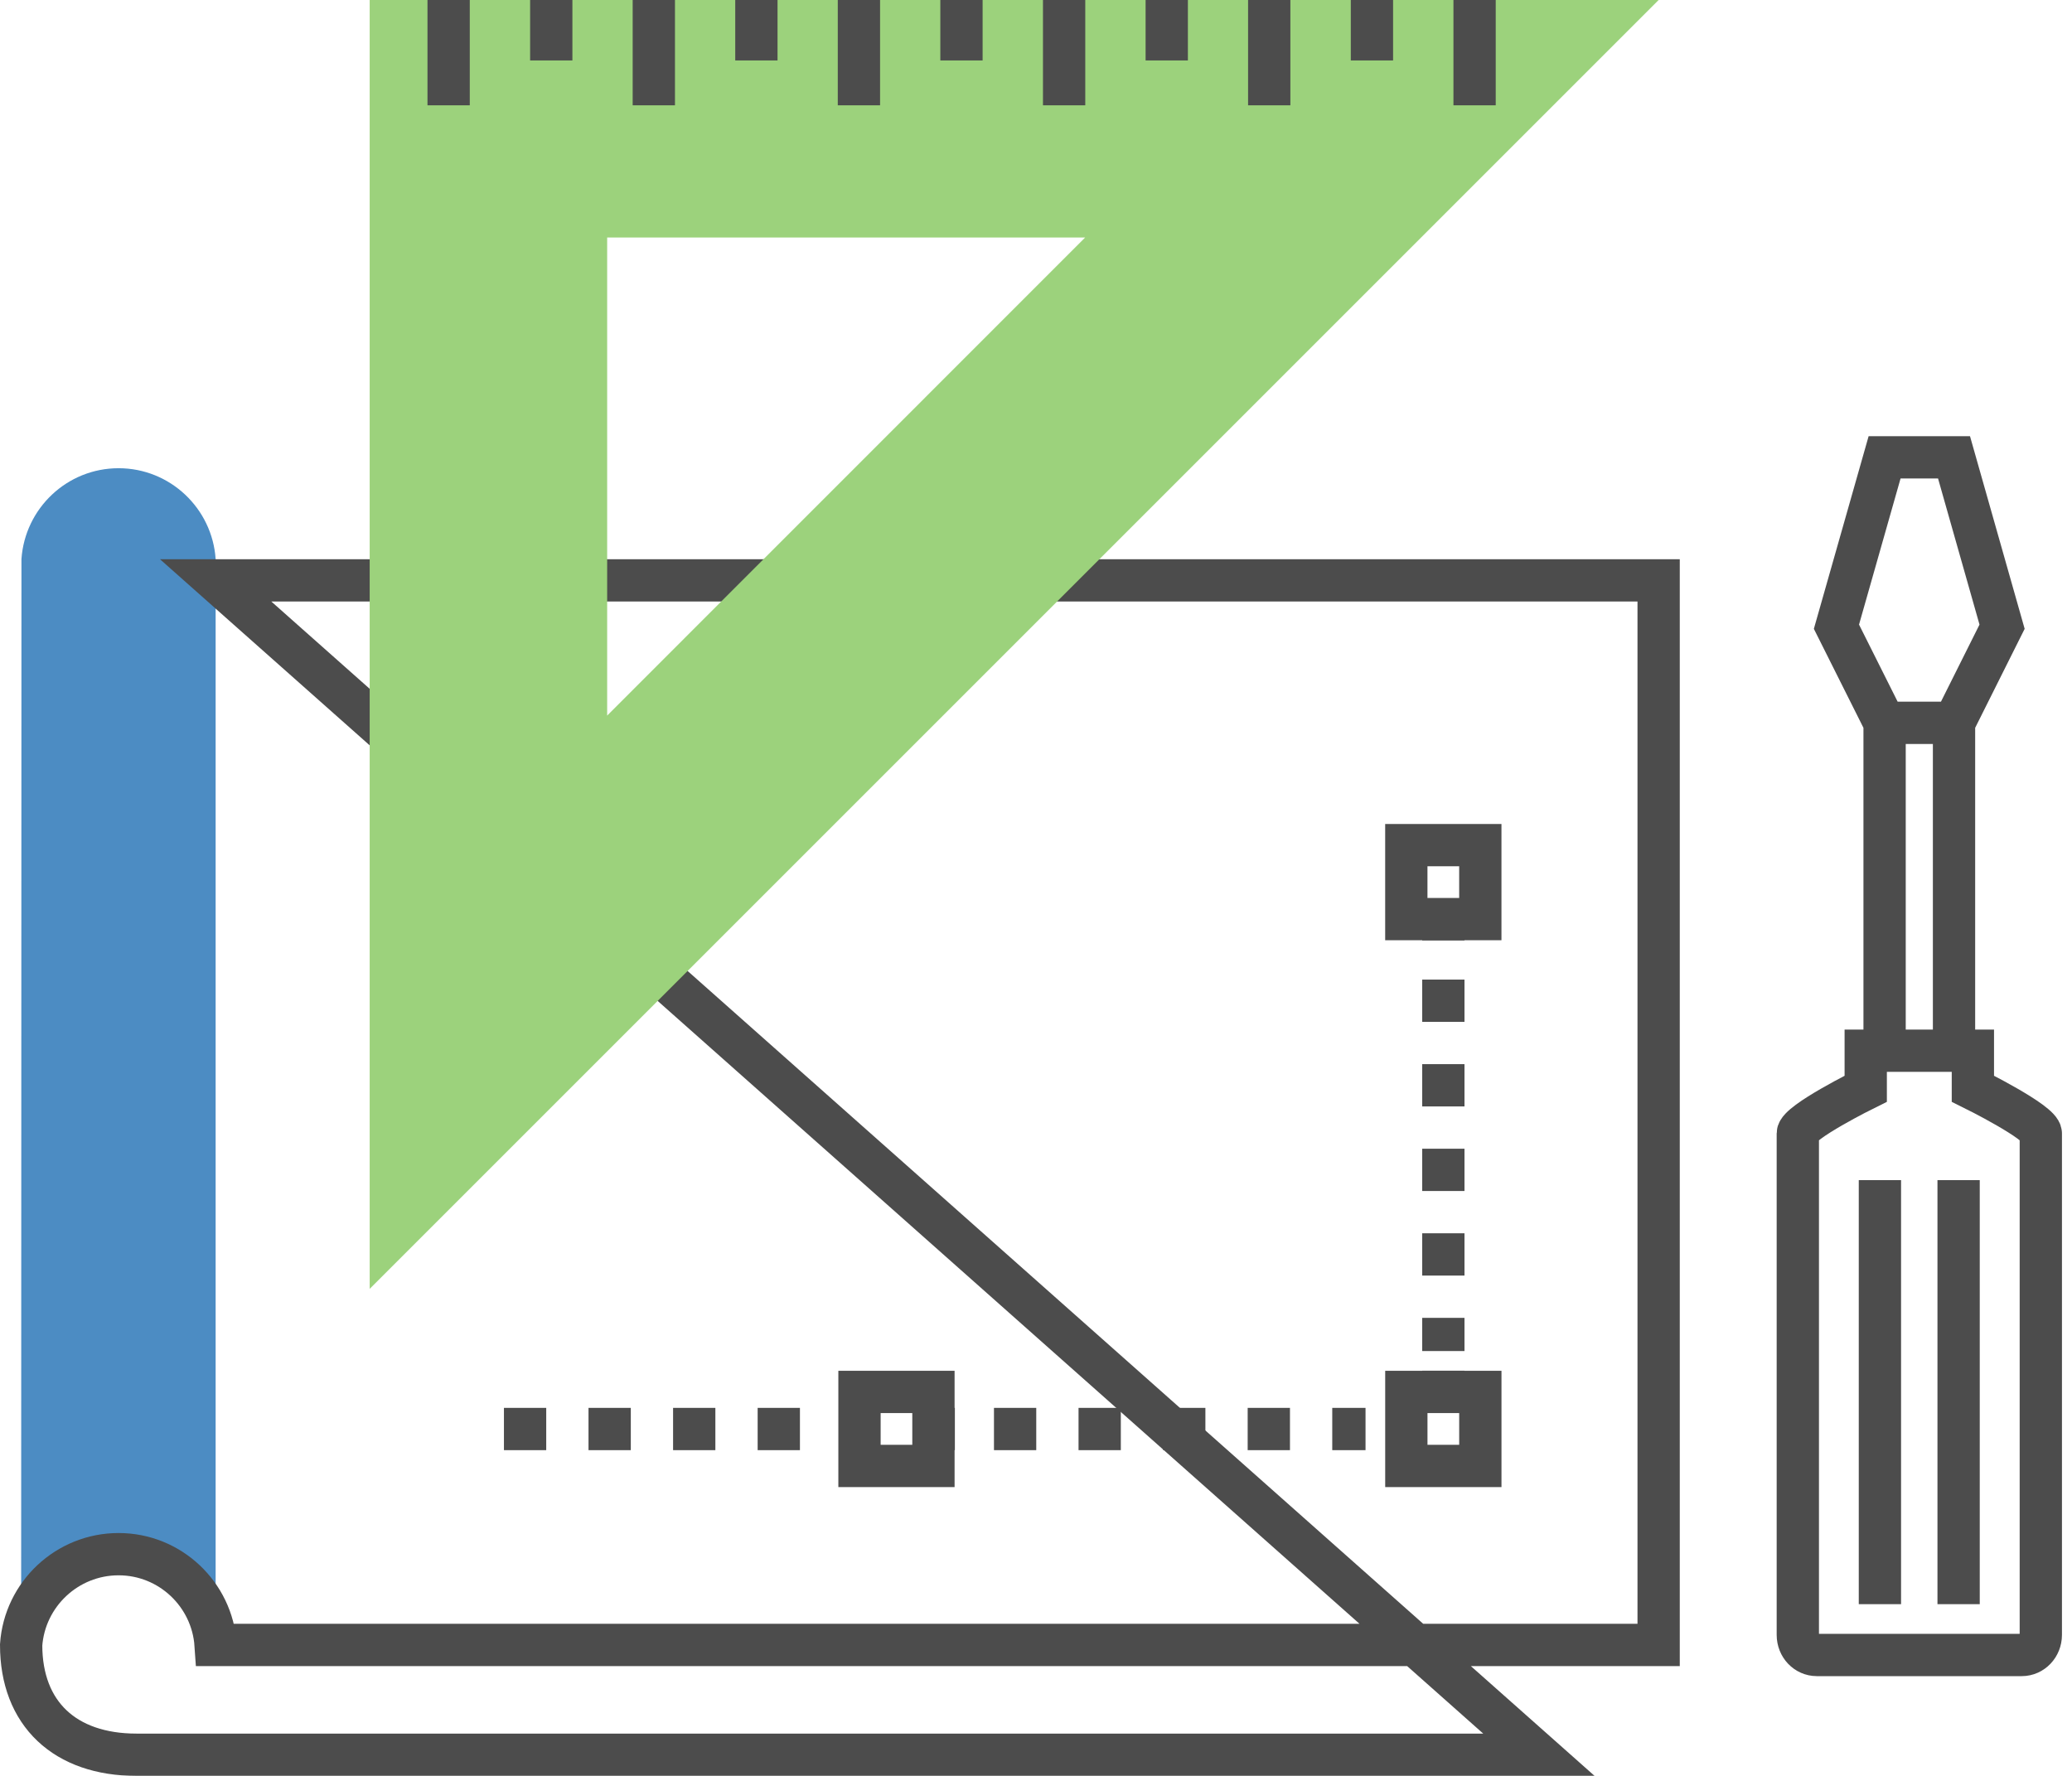 <svg width="98" height="84" viewBox="0 0 98 84" fill="none" xmlns="http://www.w3.org/2000/svg">
<g opacity="0.7">
<path fill-rule="evenodd" clip-rule="evenodd" d="M10.199 26.441C10.037 24.046 8.044 22.147 5.609 22.147C3.17 22.147 1.181 24.046 1.015 26.441L1 77.807H1.015C1.181 75.412 3.17 73.513 5.609 73.513C8.044 73.513 10.037 75.412 10.199 77.807V26.441Z" fill="#005BAA"/>
<path fill-rule="evenodd" clip-rule="evenodd" d="M96.525 77.332V53.609C96.525 53.084 93.312 51.497 93.312 51.497V49.699H88.244V51.497C88.244 51.497 85.032 53.084 85.032 53.609V77.332C85.032 77.857 85.43 78.282 85.932 78.282H95.625C96.122 78.282 96.525 77.857 96.525 77.332ZM89.136 34.19L86.859 29.644L89.136 21.632H92.42L94.693 29.644L92.42 34.19H89.136ZM92.42 34.19V49.699V34.19ZM89.136 34.19V49.699V34.19ZM92.637 55.822V75.877V55.822ZM88.915 55.822V75.877V55.822ZM72.786 83H6.458C3.072 83 1 81.06 1 77.807C1.166 75.412 3.17 73.513 5.609 73.513C8.044 73.513 10.037 75.412 10.199 77.807H78.449V27.451H10.199L72.786 83ZM66.515 43.475H70.015V39.974H66.515V43.475ZM68.267 43.475V44.486V43.475Z" stroke="black" stroke-width="2"/>
<path d="M68.266 46.335V63.905" stroke="black" stroke-width="2" stroke-dasharray="2 2 2 2"/>
<path fill-rule="evenodd" clip-rule="evenodd" d="M68.268 64.834V65.844V64.834ZM66.516 69.34H70.016V65.839H66.516V69.34Z" stroke="black" stroke-width="2"/>
<path d="M23.835 67.593H40.653" stroke="black" stroke-width="2" stroke-dasharray="2 2 2 2"/>
<path fill-rule="evenodd" clip-rule="evenodd" d="M40.652 69.34H44.149V65.839H40.652V69.34ZM44.149 67.592H45.163H44.149Z" stroke="black" stroke-width="2"/>
<path d="M47.012 67.593H64.586" stroke="black" stroke-width="2" stroke-dasharray="2 2 2 2"/>
<path fill-rule="evenodd" clip-rule="evenodd" d="M17.485 0V60.964L78.449 0H17.485ZM28.717 11.235H51.324L28.717 33.847V11.235Z" fill="#72BF44"/>
<path d="M69.744 0V4.981M21.219 0V4.981V0ZM26.073 0V2.859V0ZM30.924 0V4.981V0ZM35.775 0V2.859V0ZM40.625 0V4.981V0ZM45.475 0V2.859V0ZM50.33 0V4.981V0ZM55.184 0V2.859V0ZM60.031 0V4.981V0ZM64.889 0V2.859V0Z" stroke="black" stroke-width="2"/>
</g>
</svg>
